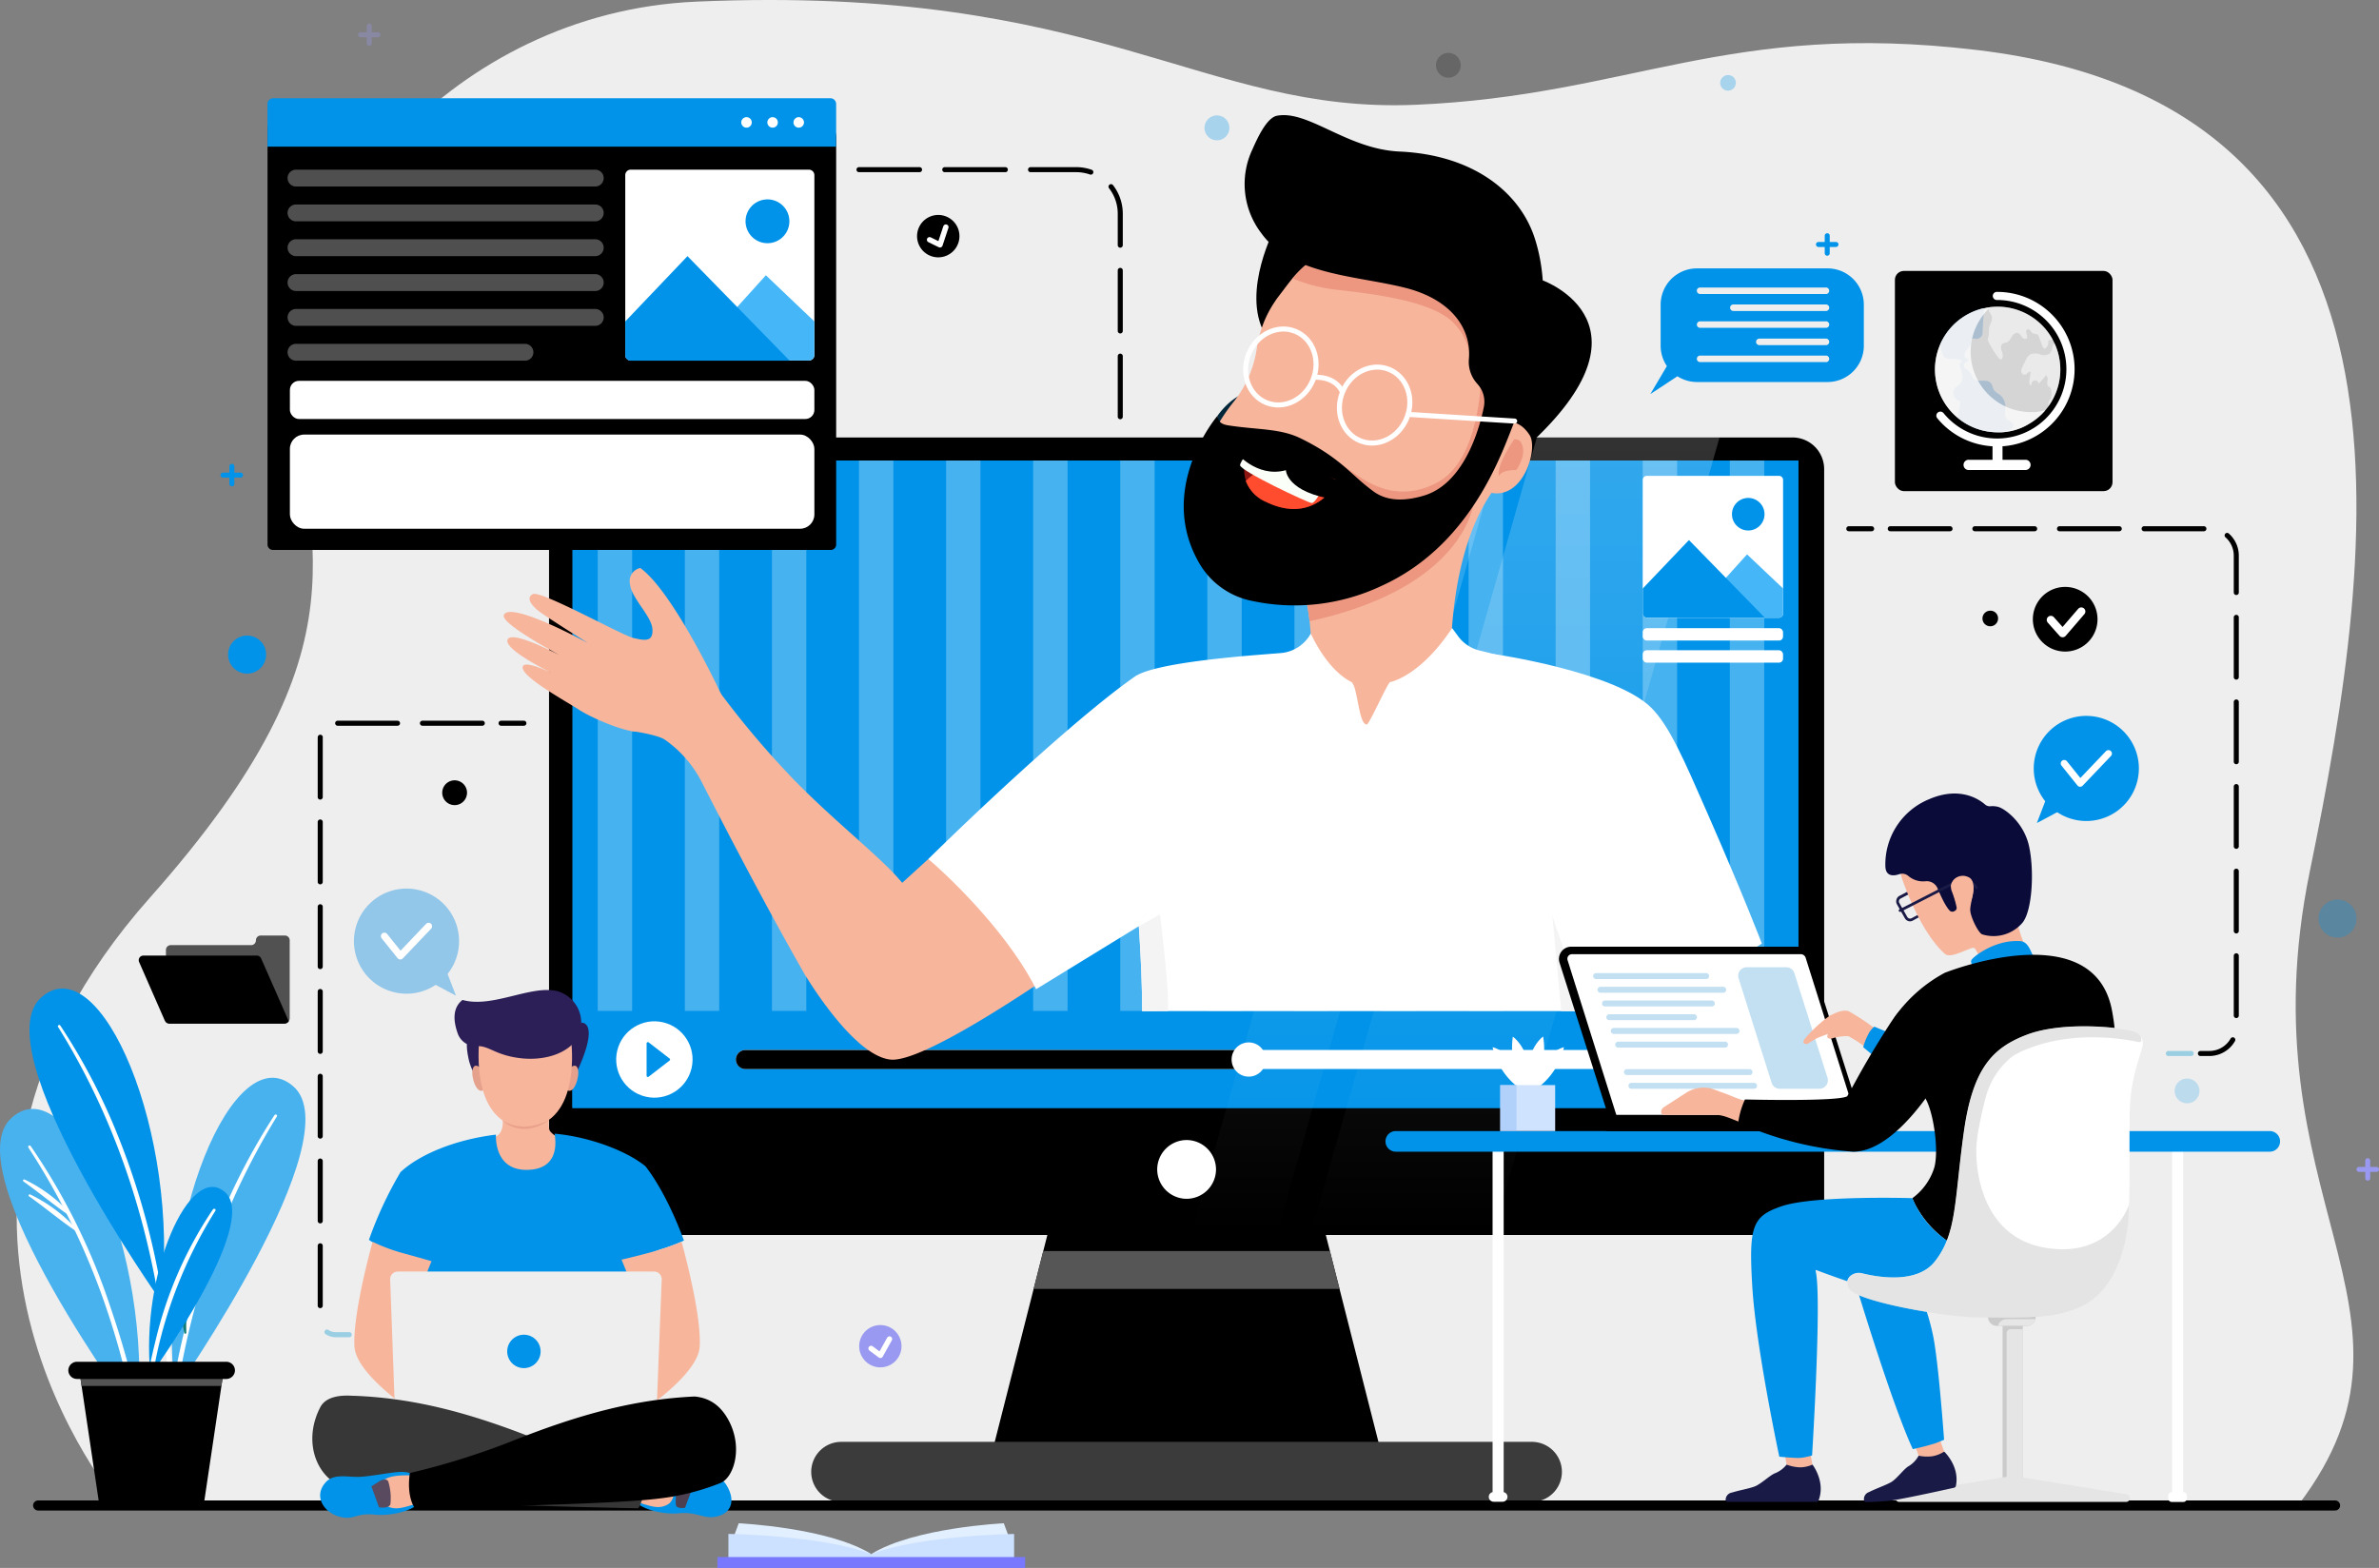 <svg xmlns="http://www.w3.org/2000/svg" xmlns:xlink="http://www.w3.org/1999/xlink" width="471.46" height="310.771" viewBox="0 0 471.46 310.771">
  <rect x="0" y="0" width="471.46" height="310.771" fill="#808080" stroke="none"/>
  <defs>
    <linearGradient id="linear-gradient" x1="0.5" y1="-0.011" x2="0.5" y2="0.996" gradientUnits="objectBoundingBox">
      <stop offset="0" stop-color="#fff"/>
      <stop offset="1" stop-color="#fff" stop-opacity="0"/>
    </linearGradient>
  </defs>
  <g id="become-coach-graphics" transform="translate(-0.025 -0.01)">
    <g id="OBJECTS" transform="translate(0.025 0.01)">
      <path id="Path_1073" data-name="Path 1073" d="M87.622,345.66s-49.366-57.529,6.249-120.139c44.82-50.5,30.513-69.989,28.44-104.023-1.749-28.8,30.905-71.4,79.8-73.524,80.128-3.482,100.05,22.267,142.594,20.443S406.489,51.683,455.9,57.562c91.7,10.892,79.306,97.8,65.971,162.75s26.79,87.138-2.1,125.392" transform="translate(-64.115 -47.65)" fill="#eee"/>
      <path id="Path_1074" data-name="Path 1074" d="M338.057,364.8H260.62l8.412-33.076,1.907-7.5,3.7-14.518h49.4l3.7,14.518,1.907,7.5Z" transform="translate(-64.187 -76.262)"/>
      <path id="Path_1075" data-name="Path 1075" d="M332.392,336.47H271.78l1.907-7.5h56.8Z" transform="translate(-66.935 -81.004)" fill="#565656"/>
      <path id="Path_1076" data-name="Path 1076" d="M419.13,438.675H282.257a5.947,5.947,0,0,1-5.947-5.947h0a5.947,5.947,0,0,1,5.947-5.947H419.13a5.947,5.947,0,0,1,5.947,5.947h0A5.947,5.947,0,0,1,419.13,438.675Z" transform="translate(-115.546 -140.997)" fill="#3b3b3b"/>
      <path id="Path_1077" data-name="Path 1077" d="M460.08,168.952V314.485a6.279,6.279,0,0,1-6.279,6.271H213.659a6.272,6.272,0,0,1-6.279-6.271V168.952a6.272,6.272,0,0,1,6.279-6.272H453.8A6.279,6.279,0,0,1,460.08,168.952Z" transform="translate(-98.575 -75.972)"/>
      <rect id="Rectangle_342" data-name="Rectangle 342" width="242.983" height="128.325" transform="translate(113.434 91.276)" fill="#0093e9"/>
      <g id="Group_152" data-name="Group 152" transform="translate(118.461 91.276)" opacity="0.3">
        <rect id="Rectangle_343" data-name="Rectangle 343" width="6.814" height="109.133" transform="translate(207.088)" fill="#eefaff"/>
        <rect id="Rectangle_344" data-name="Rectangle 344" width="6.814" height="109.133" transform="translate(224.35)" fill="#eefaff"/>
        <rect id="Rectangle_345" data-name="Rectangle 345" width="6.814" height="109.133" fill="#eefaff"/>
        <rect id="Rectangle_346" data-name="Rectangle 346" width="6.814" height="109.133" transform="translate(17.254)" fill="#eefaff"/>
        <rect id="Rectangle_347" data-name="Rectangle 347" width="6.814" height="109.133" transform="translate(34.516)" fill="#eefaff"/>
        <rect id="Rectangle_348" data-name="Rectangle 348" width="6.814" height="109.133" transform="translate(51.77)" fill="#eefaff"/>
        <rect id="Rectangle_349" data-name="Rectangle 349" width="6.814" height="109.133" transform="translate(69.032)" fill="#eefaff"/>
        <rect id="Rectangle_350" data-name="Rectangle 350" width="6.814" height="109.133" transform="translate(86.286)" fill="#eefaff"/>
        <rect id="Rectangle_351" data-name="Rectangle 351" width="6.814" height="109.133" transform="translate(103.548)" fill="#eefaff"/>
        <rect id="Rectangle_352" data-name="Rectangle 352" width="6.814" height="109.133" transform="translate(120.802)" fill="#eefaff"/>
        <rect id="Rectangle_353" data-name="Rectangle 353" width="6.814" height="109.133" transform="translate(138.064)" fill="#eefaff"/>
        <rect id="Rectangle_354" data-name="Rectangle 354" width="6.814" height="109.133" transform="translate(155.318)" fill="#eefaff"/>
        <rect id="Rectangle_355" data-name="Rectangle 355" width="6.814" height="109.133" transform="translate(172.58)" fill="#eefaff"/>
        <rect id="Rectangle_356" data-name="Rectangle 356" width="6.814" height="109.133" transform="translate(189.834)" fill="#eefaff"/>
      </g>
      <rect id="Rectangle_357" data-name="Rectangle 357" width="242.983" height="19.191" transform="translate(113.434 200.41)" fill="#0093e9"/>
      <path id="Path_1078" data-name="Path 1078" d="M373.1,359.066h0a5.842,5.842,0,0,1-5.827-5.827h0a5.842,5.842,0,0,1,5.827-5.819h0a5.842,5.842,0,0,1,5.827,5.819h0A5.842,5.842,0,0,1,373.1,359.066Z" transform="translate(-137.942 -121.457)" fill="#fff"/>
      <path id="Path_1079" data-name="Path 1079" d="M330.1,272.991H313.03l44.888-158h17.073Z" transform="translate(-77.091 -28.319)" opacity="0.2" fill="url(#linear-gradient)"/>
      <path id="Path_1080" data-name="Path 1080" d="M380.734,272.991h-36.2l44.888-158h36.2Z" transform="translate(-84.847 -28.319)" opacity="0.2" fill="url(#linear-gradient)"/>
      <path id="Path_1081" data-name="Path 1081" d="M457.761,327.509H258.384a1.884,1.884,0,1,1,0-3.769H457.761a1.884,1.884,0,1,1,0,3.769Z" transform="translate(-110.669 -115.627)" fill="#fff"/>
      <path id="Path_1082" data-name="Path 1082" d="M358.088,323.75v3.769h-99.7a1.884,1.884,0,1,1,0-3.769Z" transform="translate(-110.669 -115.629)"/>
      <circle id="Ellipse_96" data-name="Ellipse 96" cx="3.392" cy="3.392" r="3.392" transform="translate(244.072 206.613)" fill="#fff"/>
      <circle id="Ellipse_97" data-name="Ellipse 97" cx="7.568" cy="7.568" r="7.568" transform="translate(120.578 215.624) rotate(-76.72)" fill="#fff"/>
      <path id="Path_1083" data-name="Path 1083" d="M233.437,321.724l4.146,3.2a.249.249,0,0,1,0,.4l-4.146,3.2a.249.249,0,0,1-.407-.2v-6.4a.256.256,0,0,1,.407-.2Z" transform="translate(-104.89 -115.118)" fill="#0093e9"/>
      <path id="Path_1084" data-name="Path 1084" d="M90.273,400.868s-36.483-49.29-25-59.813S93.416,367.6,90.273,400.868Z" transform="translate(-63.035 -119.441)" fill="#48b2ef"/>
      <path id="Path_1085" data-name="Path 1085" d="M70.475,349.257a141.131,141.131,0,0,1,15.551,32.119q2.487,7.387,4.244,14.97c1.093,4.749,1.809,9.558,2.8,14.322a.226.226,0,0,0,.445-.06c-.754-10.033-3.543-20.254-6.784-29.752a126.283,126.283,0,0,0-15.792-31.893c-.2-.271-.648,0-.46.271Z" transform="translate(-64.856 -121.809)" fill="#fff"/>
      <path id="Path_1086" data-name="Path 1086" d="M69.2,358.2c3.083,2.186,6.03,4.681,9.128,6.784.2.128.377-.151.241-.309a29.542,29.542,0,0,0-9.143-6.867.226.226,0,0,0-.226.392Z" transform="translate(-64.526 -124.008)" fill="#fff"/>
      <path id="Path_1087" data-name="Path 1087" d="M70.693,362.122c3.083,2.186,6.03,4.673,9.128,6.784.2.136.377-.143.241-.309a29.609,29.609,0,0,0-9.174-6.867.226.226,0,0,0-.226.392Z" transform="translate(-64.885 -124.973)" fill="#fff"/>
      <path id="Path_1088" data-name="Path 1088" d="M108.841,393.2s35.172-50.225,23.45-60.446S104.823,360.038,108.841,393.2Z" transform="translate(-74.155 -117.424)" fill="#48b2ef"/>
      <path id="Path_1089" data-name="Path 1089" d="M128.242,340.8a128,128,0,0,0-15.694,34.674c-2.947,10.108-5.314,20.955-5.668,31.516,0,.249.407.317.445.06.754-5,1.281-10.018,2.186-14.993A162.691,162.691,0,0,1,113.28,376,141.54,141.54,0,0,1,128.7,341.093c.181-.294-.271-.55-.46-.264Z" transform="translate(-73.83 -119.804)" fill="#fff"/>
      <path id="Path_1090" data-name="Path 1090" d="M110.376,381.516a47.7,47.7,0,0,0,.822,12.513.2.2,0,0,0,.384-.053,56.444,56.444,0,0,0-.3-5.857c-.143-2.193-.219-4.41-.452-6.6a.226.226,0,0,0-.452,0Z" transform="translate(-74.665 -129.796)" fill="#0e7c74"/>
      <path id="Path_1091" data-name="Path 1091" d="M96.877,369.61s-35.428-50.059-23.722-60.3S100.744,336.436,96.877,369.61Z" transform="translate(-64.943 -111.649)" fill="#0093e9"/>
      <path id="Path_1092" data-name="Path 1092" d="M78.286,317.554C90.565,337.22,97.395,359.705,99.724,382.7c.467,4.613.671,9.234,1.018,13.862a.234.234,0,0,0,.46,0,138.959,138.959,0,0,0-2.427-26.677,148.353,148.353,0,0,0-9.611-33.167,122.24,122.24,0,0,0-10.425-19.433C78.558,317,78.105,317.282,78.286,317.554Z" transform="translate(-66.78 -114.008)" fill="#fff"/>
      <path id="Path_1093" data-name="Path 1093" d="M102.5,397.062s21.784-29.94,14.819-36.235S100.434,377,102.5,397.062Z" transform="translate(-72.683 -124.493)" fill="#0093e9"/>
      <path id="Path_1094" data-name="Path 1094" d="M114.405,365.563a79.148,79.148,0,0,0-11.42,26.134c-1.7,6.89-3.091,14.465-2.789,21.6a.234.234,0,0,0,.46,0c.874-7.2,1.387-14.322,3.143-21.37a88.947,88.947,0,0,1,11.066-26.051c.181-.294-.271-.55-.46-.271Z" transform="translate(-72.175 -125.904)" fill="#fff"/>
      <path id="Path_1095" data-name="Path 1095" d="M49.55,359.69l-.173,1.146-.362,2.435-3.475,23.352H24.78L21.3,363.27l-.354-2.435-.173-1.146Z" transform="translate(-5.133 -88.568)"/>
      <path id="Path_1096" data-name="Path 1096" d="M49.433,361.21l-.362,2.435H21.354L21,361.21Z" transform="translate(-5.189 -88.942)" fill="#535353"/>
      <path id="Path_1097" data-name="Path 1097" d="M112.275,409.127H82.688A1.711,1.711,0,0,1,81,407.439h0a1.719,1.719,0,0,1,1.719-1.719H112.3a1.719,1.719,0,0,1,1.719,1.719h0a1.711,1.711,0,0,1-1.749,1.688Z" transform="translate(-67.458 -135.811)"/>
      <path id="Path_1098" data-name="Path 1098" d="M131.188,294.575V310.02a1.1,1.1,0,0,1-.2.626,1.07,1.07,0,0,1-.889.46H107.414a1.086,1.086,0,0,1-.754-.294V296.489a.95.95,0,0,1,.95-.942h15.943a.95.95,0,0,0,.942-.957.95.95,0,0,1,.95-.95h4.787A.957.957,0,0,1,131.188,294.575Z" transform="translate(-73.776 -108.216)" fill="#515151"/>
      <path id="Path_1099" data-name="Path 1099" d="M129.232,311.945a1.07,1.07,0,0,1-.889.46H105.654a1.085,1.085,0,0,1-.754-.294.913.913,0,0,1-.226-.317.234.234,0,0,1-.038-.075l-5.05-11.525a.912.912,0,0,1,.837-1.274h22.493a.912.912,0,0,1,.837.535l4.771,10.832Z" transform="translate(-72.016 -109.516)"/>
      <line id="Line_7" data-name="Line 7" x2="455.197" transform="translate(7.557 298.394)" fill="none" stroke="#000" stroke-linecap="round" stroke-linejoin="round" stroke-width="2"/>
      <path id="Path_1100" data-name="Path 1100" d="M73.737,29.64h104.3a5.013,5.013,0,0,1,5.013,5.013v80.58a1.078,1.078,0,0,1-1.078,1.078H71.438a1.078,1.078,0,0,1-1.078-1.078V33.017A3.377,3.377,0,0,1,73.737,29.64Z" transform="translate(-17.342 -7.305)"/>
      <rect id="Rectangle_358" data-name="Rectangle 358" width="103.94" height="18.664" rx="2.83" transform="translate(57.45 86.135)" fill="#fff"/>
      <rect id="Rectangle_359" data-name="Rectangle 359" width="103.94" height="7.568" rx="1.8" transform="translate(57.45 75.484)" fill="#fff"/>
      <path id="Path_1101" data-name="Path 1101" d="M199.614,95.6h-59.3a1.666,1.666,0,0,1-1.673-1.673h0a1.666,1.666,0,0,1,1.673-1.666h59.3a1.666,1.666,0,0,1,1.673,1.666h0a1.666,1.666,0,0,1-1.673,1.673Z" transform="translate(-81.65 -58.633)" fill="#fff" opacity="0.31"/>
      <path id="Path_1102" data-name="Path 1102" d="M199.614,104.759h-59.3a1.666,1.666,0,0,1-1.673-1.673h0a1.666,1.666,0,0,1,1.673-1.666h59.3a1.666,1.666,0,0,1,1.673,1.666h0a1.666,1.666,0,0,1-1.673,1.673Z" transform="translate(-81.65 -60.889)" fill="#fff" opacity="0.31"/>
      <path id="Path_1103" data-name="Path 1103" d="M199.614,113.907h-59.3a1.673,1.673,0,0,1-1.673-1.673h0a1.673,1.673,0,0,1,1.673-1.673h59.3a1.673,1.673,0,0,1,1.673,1.673h0A1.673,1.673,0,0,1,199.614,113.907Z" transform="translate(-81.65 -63.139)" fill="#fff" opacity="0.31"/>
      <path id="Path_1104" data-name="Path 1104" d="M199.614,123.077h-59.3a1.673,1.673,0,0,1-1.673-1.673h0a1.673,1.673,0,0,1,1.673-1.673h59.3a1.673,1.673,0,0,1,1.673,1.673h0A1.673,1.673,0,0,1,199.614,123.077Z" transform="translate(-81.65 -65.397)" fill="#fff" opacity="0.31"/>
      <path id="Path_1105" data-name="Path 1105" d="M199.614,132.237h-59.3a1.673,1.673,0,0,1-1.673-1.673h0a1.673,1.673,0,0,1,1.673-1.673h59.3a1.673,1.673,0,0,1,1.673,1.673h0A1.673,1.673,0,0,1,199.614,132.237Z" transform="translate(-81.65 -67.652)" fill="#fff" opacity="0.31"/>
      <path id="Path_1106" data-name="Path 1106" d="M185.684,141.4h-45.37a1.666,1.666,0,0,1-1.673-1.673h0a1.666,1.666,0,0,1,1.673-1.666h45.37a1.673,1.673,0,0,1,1.673,1.666h0A1.673,1.673,0,0,1,185.684,141.4Z" transform="translate(-81.65 -69.91)" fill="#fff" opacity="0.31"/>
      <path id="Path_1107" data-name="Path 1107" d="M244.913,73.48H134.506a1.138,1.138,0,0,0-1.146,1.146v8.45H246.051v-8.45a1.131,1.131,0,0,0-1.138-1.146Z" transform="translate(-80.35 -54.009)" fill="#0093e9"/>
      <path id="Path_1108" data-name="Path 1108" d="M260,79.5a1.04,1.04,0,1,1-1.04-1.04A1.04,1.04,0,0,1,260,79.5Z" transform="translate(-111.018 -55.236)" fill="#fff"/>
      <path id="Path_1109" data-name="Path 1109" d="M266.86,79.5a1.04,1.04,0,1,1-1.04-1.04A1.04,1.04,0,0,1,266.86,79.5Z" transform="translate(-112.707 -55.236)" fill="#fff"/>
      <path id="Path_1110" data-name="Path 1110" d="M273.73,79.5a1.04,1.04,0,1,1-.313-.744,1.04,1.04,0,0,1,.313.744Z" transform="translate(-114.399 -55.236)" fill="#fff"/>
      <path id="Path_1111" data-name="Path 1111" d="M264.9,93.338V129a1.093,1.093,0,0,1-1.093,1.093h-35.3A1.093,1.093,0,0,1,227.42,129V93.338a1.085,1.085,0,0,1,1.085-1.078h35.3a1.093,1.093,0,0,1,1.093,1.078Z" transform="translate(-103.509 -58.633)" fill="#fff"/>
      <path id="Path_1112" data-name="Path 1112" d="M271.063,129.181v6.656a1.093,1.093,0,0,1-1.093,1.093H252.46l.754-7.779,8.239-9.121Z" transform="translate(-109.674 -65.471)" fill="#45b7f9"/>
      <path id="Path_1113" data-name="Path 1113" d="M260,135.722H228.505a1.093,1.093,0,0,1-1.085-1.093v-6.686L239.752,115Z" transform="translate(-103.509 -64.232)" fill="#0093e9"/>
      <path id="Path_1114" data-name="Path 1114" d="M267.729,104.429a4.342,4.342,0,1,1-1.272-3.078,4.349,4.349,0,0,1,1.272,3.078Z" transform="translate(-111.292 -60.559)" fill="#0093e9"/>
      <path id="Path_1115" data-name="Path 1115" d="M316.871,278.282l-11.782-20.217-18.732,1.508-5.111,4.658c-.656-.754-.513-.588-1.025-1.168-3.95-4.425-13.2-11.782-20.533-19.357a178.48,178.48,0,0,1-14.563-17.2l-1.508.754v-1.3l-6.6-8.812-7.99-.52-5.932,7.206.309,3.859s.1,5.947,4.741,6.543c1.395.181,4.915.852,6.03,1.613a23.013,23.013,0,0,1,7.447,8.631c5.239,10.259,12.867,24.875,20.036,37.448a15.23,15.23,0,0,0,.822,1.349c2.5,3.972,10.221,15.46,16.538,16C286.7,299.893,316.871,278.282,316.871,278.282Z" transform="translate(-102.445 -89.255)" fill="#f7b59c"/>
      <path id="Path_1116" data-name="Path 1116" d="M383.084,155.458s2.518-3.769,5.978-4.658-3.769,8.05-3.769,8.05a8.493,8.493,0,0,1-2.178.716C382.888,159.423,383.084,155.458,383.084,155.458Z" transform="translate(-141.816 -73.031)" fill="#01263a"/>
      <path id="Path_1117" data-name="Path 1117" d="M465.658,121.38s24.679,8.865-4.7,34.327l-4.425-1.349Z" transform="translate(-159.919 -65.803)"/>
      <path id="Path_1118" data-name="Path 1118" d="M385.84,207.2a48.047,48.047,0,0,0,27.513,16.644c27.34-.52,32-15.581,32-15.581l-15.272-3.369s-.46-19.938,8.013-32.232c6.339,1.221,9.317-8.789,7.538-11.473-1.892-2.917-4.018-2.533-4.018-2.533-1.8,1.952-3.437,6.55-4.244,8.819l-38.089,19.7a22.518,22.518,0,0,1,1.025,2.736,44.654,44.654,0,0,1,1.734,8.2,55.831,55.831,0,0,1,.332,7.485Zm48.853-35.428c.807-1.379,1.681-2.774,2.653-4.176a23.352,23.352,0,0,0-.754,2.563c-1.1.942-1.877,1.613-1.9,1.643Z" transform="translate(-142.514 -74.976)" fill="#f7b59c"/>
      <path id="Path_1119" data-name="Path 1119" d="M405.08,194.9a44.651,44.651,0,0,1,1.7,8.224C438.5,196.171,439.407,179,439.407,179l-16.3,6.626Z" transform="translate(-147.251 -79.99)" fill="#ed9780"/>
      <path id="Path_1120" data-name="Path 1120" d="M397.17,107.18s-6.912,12.814-2.156,21.3l11-14.247" transform="translate(-144.361 -62.307)"/>
      <path id="Path_1121" data-name="Path 1121" d="M381.216,173.009c7.3,11.54,34.094,11.307,46.659-5.277s14.623-35.511,8.337-47.172c-3.49-6.483-11.85-10.229-20.066-10.839a22.3,22.3,0,0,0-6.535.49,23.812,23.812,0,0,0-12.95,7.877c-.309.369-.6.754-.882,1.108l-1.93,2.54c-.256.332-.49.663-.716,1.018a21.858,21.858,0,0,0-2.789,5.857,20.8,20.8,0,0,0-.754,3.317,22.063,22.063,0,0,1-4.523,10.553C379.55,149.28,373.919,161.476,381.216,173.009Z" transform="translate(-140.521 -62.918)" fill="#f7b59c"/>
      <path id="Path_1122" data-name="Path 1122" d="M402.83,118.285a32.24,32.24,0,0,0,8.518,2.216c6.392.754,19.274,2.05,23.594,6.784a11.971,11.971,0,0,1,2.887,5.329c1.063,3.694-2.4-12.551-2.4-12.551L415.773,110.4a23.88,23.88,0,0,0-12.943,7.885Z" transform="translate(-146.697 -63.1)" fill="#ed9780"/>
      <path id="Path_1123" data-name="Path 1123" d="M442.288,146.64s-.06,16.727-8.91,21.151-14.9-1.033-18.943-3.92c-2.322-1.658-3.136,2.593-3.136,2.593s4.613,7.666,6.92,7.666,11.6-.121,12.309-.573,6.03-3.015,6.03-3.015,3.656-6.241,3.912-6.9,4.417-7.772,4.229-8.669-.128-6.784-.128-6.784Z" transform="translate(-148.782 -72.022)" fill="#ed9780"/>
      <path id="Path_1124" data-name="Path 1124" d="M392.71,78.049c-2.08.407-3.972,4.689-4.824,6.611a16.018,16.018,0,0,0,1.756,16.689c6.03,8.352,19.041,8.367,28.749,10.862,8.631,2.261,12.935,7.787,12.362,14.126a6.437,6.437,0,0,0,1.606,4.764l.188.219a5.2,5.2,0,0,1,1.176,4.455c-1.018,5.02-4.184,15.324-11.97,17.586-6.724,1.99-9.49-.535-10.6-1.387-3.912-2.977-6.128-6.279-13.772-10-3.972-1.937-8.246-1.673-13.824-2.487-1.033-.151-2.472-.286-2.631-1.96,0,0-12.166,14.269-3.656,29.111a15.588,15.588,0,0,0,9.852,7.425,40.332,40.332,0,0,0,26.269-2.812c18.091-8.171,24.031-26.827,26.435-32.692s8.653-21.664,4-36.182c-2.879-8.978-11.985-16.583-26.872-17.239C406.58,84.645,398.891,76.851,392.71,78.049Z" transform="translate(-139.66 -55.104)"/>
      <path id="Path_1125" data-name="Path 1125" d="M408.435,172.422a9.348,9.348,0,0,1-.754,1.153c-1.636,2.126-5.917,6.151-13.221,2.6a7.327,7.327,0,0,1-4-4.138,9.035,9.035,0,0,1,.55-6.407,58.042,58.042,0,0,0,6.392,3.505,32.51,32.51,0,0,0,10.628,3.256Z" transform="translate(-143.558 -76.698)" fill="#8d1612"/>
      <path id="Path_1126" data-name="Path 1126" d="M408.329,172.888l-.188.648-.354,1.183c-1.636,2.126-5.917,6.151-13.221,2.6a7.327,7.327,0,0,1-4-4.138,9.564,9.564,0,0,1,6.03-2.9h4.907Z" transform="translate(-143.678 -77.843)" fill="#ff4c2f"/>
      <path id="Path_1127" data-name="Path 1127" d="M391.11,165.63s-2.043,2.54-2.05,3.271c0,1.131,13.463,7.455,14.186,7.5s1.967-2.548,1.967-2.548l-5.45-3.249" transform="translate(-143.307 -76.698)" fill="#fafff7"/>
      <path id="Path_1130" data-name="Path 1130" d="M387.66,165.6s4.244,5.4,10.138,3.769c0,0,.053,4.417,9.957,5.864l.859-3.46s-6.37-3.392-6.784-3.136-6.475-1.621-7.628-1.839-5.1-3.294-5.1-3.294Z" transform="translate(-142.962 -76.174)"/>
      <path id="Path_1131" data-name="Path 1131" d="M460.114,163.183s-3.6,5.118-3.015,7.349c0,0,.136-1.3,3.445-1.274,0,0,2.133-2.977,1.063-5.2a1.334,1.334,0,0,0-1.492-.874Z" transform="translate(-160.043 -76.091)" fill="#ed9780"/>
      <path id="Path_1136" data-name="Path 1136" d="M238.577,222.056s-9.452-20.3-16.048-25.056a2.653,2.653,0,0,0-2.043,3.181c.271,2.819,4.266,6.287,4.447,8.925s-1.59,2.261-3.769,1.771-18.332-9.49-19.923-8.7.045,2.48,1.183,3.385,9.754,6.332,9.754,6.332-15.528-8.518-16.689-5.555c-.754,1.915,13.681,9.332,13.681,9.332s-12.4-6.95-12.965-4.372c-.49,2.2,10.025,7.131,10.025,7.131s-6.5-3.4-6.988-1.907c-.618,1.892,8.4,6.784,11.02,8.5s8.97,4.395,11.5,4.395,4.395-.317,5.782,1.093" transform="translate(-95.64 -84.422)" fill="#f7b59c"/>
      <path id="Path_1137" data-name="Path 1137" d="M438.988,269.417l5.216,19.3H349.461c0-4.99-.264-10.945-.656-16.825L328.452,284.38c-6.663-13.206-21.189-25.772-21.392-25.78,14.149-13.885,31.5-29.609,40.953-36.182,4.523-3.143,26.247-4.4,29.066-4.681a7.478,7.478,0,0,0,5.812-3.867s3.015,7.025,7.952,9.566c1.342.55,1.462,8.518,3.136,8.473.5,0,4.161-8.337,4.636-8.412,0,0,5.834-.987,12.279-10.7l1.153,1.575a7.432,7.432,0,0,0,4.266,2.872,107.929,107.929,0,0,1,14.955,4.673c8.126,3.279,17.073,18.845,17.073,18.845l2.013,28.644-11.94-.543Z" transform="translate(-123.117 -88.312)" fill="#fff"/>
      <path id="Path_1138" data-name="Path 1138" d="M407.5,233.76l2.254,24.212h11.684l-2.073-15.777Z" transform="translate(-100.351 -57.562)" fill="#f4f4f4"/>
      <path id="Path_1139" data-name="Path 1139" d="M445.2,228.7l10.553,28.026H424.286l-5.216-11.382" transform="translate(-103.199 -56.316)" fill="#f7b59c"/>
      <path id="Path_1140" data-name="Path 1140" d="M455.61,219.6s24.121,3.49,31.327,10.666c3.6,3.58,6.543,10.44,11.051,20.729C505.375,267.835,508.85,277,508.85,277s-18.272,12.694-36.551,8.925l-8.963-25.817Z" transform="translate(-159.692 -89.986)" fill="#fff"/>
      <ellipse id="Ellipse_98" data-name="Ellipse 98" cx="7.628" cy="6.867" rx="7.628" ry="6.867" transform="matrix(0.375, -0.927, 0.927, 0.375, 244.605, 77.235)" fill="none" stroke="#fff" stroke-miterlimit="10" stroke-width="1"/>
      <ellipse id="Ellipse_99" data-name="Ellipse 99" cx="7.628" cy="6.867" rx="7.628" ry="6.867" transform="matrix(0.375, -0.927, 0.927, 0.375, 263.193, 84.785)" fill="none" stroke="#fff" stroke-miterlimit="10" stroke-width="1"/>
      <path id="Path_1141" data-name="Path 1141" d="M408.47,146.864s4.116-.437,5.676,2.925" transform="translate(-148.086 -72.073)" fill="none" stroke="#fff" stroke-miterlimit="10" stroke-width="1"/>
      <line id="Line_8" data-name="Line 8" x2="21.121" y2="1.327" transform="translate(279.048 82.133)" fill="none" stroke="#fff" stroke-linecap="round" stroke-miterlimit="10" stroke-width="1"/>
      <path id="Path_1142" data-name="Path 1142" d="M368.267,307.259H363.1c0-4.99-.264-10.945-.656-16.825l4.191-2.344S368.387,301.937,368.267,307.259Z" transform="translate(-136.752 -106.849)" fill="#f4f4f4"/>
      <path id="Path_1144" data-name="Path 1144" d="M205.868,344.951s2.261,7.877-6.211,7.87a6.881,6.881,0,0,1-3.075-.754c-3.128-1.508-3.852-6.784-3.852-6.784,2.646-.678,1.719-4.523,1.719-4.523l9.407.219s-.467,2.457.219,3.158C205.273,345.464,205.868,344.951,205.868,344.951Z" transform="translate(-94.968 -119.817)" fill="#f7b59c"/>
      <path id="Path_1145" data-name="Path 1145" d="M185.206,345.936s-.535,6.98,6.03,6.98c5.955,0,6.03-4.628,5.586-7.176,6.784.611,14.216,3.354,18.015,6.467,4.523,5.819,7.621,14.721,7.621,14.721a35.861,35.861,0,0,1-4.221,1.621,17.456,17.456,0,0,0-3.852,1.681l-2.653,36.008h-41.6l-.709-35.971s-2.736-.656-4.945-1.379a14.322,14.322,0,0,1-4.447-2.1,75.5,75.5,0,0,1,6.264-13.433C170.116,349.8,177.269,346.886,185.206,345.936Z" transform="translate(-86.916 -121.043)" fill="#0093e9"/>
      <path id="Path_1146" data-name="Path 1146" d="M159.815,374.18s-3.965,14.028-3.6,20.729,16.221,16.071,16.221,16.071l2.073-7.071s-6.588-2.8-7.538-7.922,4.523-17.963,4.523-17.963-2.442-.716-5.782-1.628a35.013,35.013,0,0,1-5.895-2.216Z" transform="translate(-85.971 -128.046)" fill="#f7b59c"/>
      <path id="Path_1147" data-name="Path 1147" d="M237.424,374.18s3.965,14.028,3.6,20.729-16.214,16.071-16.214,16.071l-2.073-7.071s6.581-2.8,7.538-7.922-4.749-18.272-4.749-18.272,2.638-.588,5.978-1.508A48.452,48.452,0,0,0,237.424,374.18Z" transform="translate(-102.357 -128.046)" fill="#f7b59c"/>
      <path id="Path_1148" data-name="Path 1148" d="M218.179,415.717h-51.4l-1.168-32.209A1.508,1.508,0,0,1,167.118,382h50.8a1.508,1.508,0,0,1,1.508,1.508Z" transform="translate(-88.29 -129.971)" fill="#eee"/>
      <path id="Path_1149" data-name="Path 1149" d="M229.755,436.063A5.028,5.028,0,0,1,233.4,434.7c1.651-.045,6.324,1.018,8.555.98s4.523-.528,5.827,1.372c2.171,3.234,1.229,6.143-2.427,6.581-1.982.241-3.626-1.07-6.784-.754s-7.839-.754-9.226-2.9" transform="translate(-103.982 -142.945)" fill="#0093e9"/>
      <path id="Path_1150" data-name="Path 1150" d="M223.2,434.51a23.816,23.816,0,0,0,4.1.8c1.636.083,5.276-.324,6.965.754,1.794,1.123,1.131,4.183,0,4.907-1.839,1.168-3.324.565-6.686-.5a21.1,21.1,0,0,0-7.3-.656" transform="translate(-101.751 -142.9)" fill="#f7b59c"/>
      <path id="Path_1151" data-name="Path 1151" d="M209.719,436.954s-38.119-.686-48.242-2.02a48.077,48.077,0,0,1-11.623-2.849c-4.523-2.721-6.234-9.2-3.128-15.166,1.447-2.789,5.917-2.261,6.535-2.261h.241c12.362.482,23.616,3.641,36.348,8.721a146.754,146.754,0,0,0,20.895,6.694C211.37,434.919,209.719,436.954,209.719,436.954Z" transform="translate(-83.252 -138.002)" fill="#373737"/>
      <path id="Path_1152" data-name="Path 1152" d="M242.429,438.632s-1.01-.565-1.349.045a8.835,8.835,0,0,0-.347,3.573c.317.716,1.8.46,1.8.46l1.206-3.264Z" transform="translate(-106.774 -143.856)" fill="#4c4051"/>
      <path id="Path_1153" data-name="Path 1153" d="M167.1,436.114a5.276,5.276,0,0,0-3.769-1.425c-1.719-.053-6.573,1.025-8.887.98s-4.591-.55-6.068,1c-2.781,2.932-.2,6.611,3.6,7.078,2.058.256,2.668-.935,5.947-.6s8.141-.716,9.6-3.015" transform="translate(-83.76 -142.943)" fill="#0093e9"/>
      <path id="Path_1154" data-name="Path 1154" d="M175.416,434.53a24.542,24.542,0,0,1-4.259.807c-1.7.083-5.51-.347-7.236.754-1.869,1.168-1.191,4.349,0,5.1,1.9,1.221,3.445.6,6.942-.49a21.808,21.808,0,0,1,7.591-.648" transform="translate(-87.588 -142.905)" fill="#f7b59c"/>
      <path id="Path_1155" data-name="Path 1155" d="M232.265,432.006h0a47.035,47.035,0,0,1-12.287,3.083c-10.161,1.3-48.28,1.847-48.28,1.847s-1.658-2.058-.972-6.912a146.4,146.4,0,0,0,20.925-6.6c12.46-4.915,23.511-8.02,35.534-8.571,2.352.234,5.073,1.274,7,5.277C236.735,425.516,234.752,431.071,232.265,432.006Z" transform="translate(-89.509 -138.059)"/>
      <path id="Path_1156" data-name="Path 1156" d="M162.306,437s1.289-.754,1.711.06a11.231,11.231,0,0,1,.422,4.56c-.4.9-2.261.573-2.261.573l-1.508-4.161Z" transform="translate(-87.074 -143.434)" fill="#594a5f"/>
      <path id="Path_1157" data-name="Path 1157" d="M214.637,316.569s3.528-.354-.475,8.789c-1.508,3.445-2.043,3.219-2.073,3.384a3.316,3.316,0,0,1-1.349-1.726c0-.58.053-5.1.113-5.337S214.637,316.569,214.637,316.569Z" transform="translate(-99.402 -113.861)" fill="#2c1e56"/>
      <path id="Path_1158" data-name="Path 1158" d="M187.672,319.338s-2.736-.754-1.628,4.689a10.621,10.621,0,0,0,2.714,5.39,3.317,3.317,0,0,0,1.349-1.726c0-.58-.06-5.1-.113-5.337S187.672,319.338,187.672,319.338Z" transform="translate(-93.256 -114.534)" fill="#2c1e56"/>
      <path id="Path_1159" data-name="Path 1159" d="M188.768,328.268s-1.161-1.123-1.508.377.889,5.367,2.427,3.874" transform="translate(-93.607 -116.642)" fill="#e5a18c"/>
      <path id="Path_1160" data-name="Path 1160" d="M212.7,328.268s1.161-1.123,1.508.377-.882,5.367-2.427,3.874" transform="translate(-99.658 -116.642)" fill="#e5a18c"/>
      <path id="Path_1161" data-name="Path 1161" d="M198.484,338.539h-.09c-1.07.068-10.643.158-9.437-17.239H207.2S209.406,337.5,198.484,338.539Z" transform="translate(-94.013 -115.026)" fill="#f7b59c"/>
      <path id="Path_1162" data-name="Path 1162" d="M203.154,308.263a6.535,6.535,0,0,1,3.957,8.8c-1.7,3.437-7.161,5.435-13.267,4.131-3.588-.754-4.749-2.209-6.9-2.1a3.769,3.769,0,0,1-3.769-2.487c-.754-2.111-1.251-4.967.942-6.671C190.1,311.655,198,306.74,203.154,308.263Z" transform="translate(-92.456 -111.743)" fill="#2c1e56"/>
      <path id="Path_1163" data-name="Path 1163" d="M203,401.919a3.309,3.309,0,1,1-3.309-3.309A3.309,3.309,0,0,1,203,401.919Z" transform="translate(-95.866 -134.061)" fill="#0093e9"/>
      <path id="Path_1164" data-name="Path 1164" d="M195.2,342.238a7.6,7.6,0,0,0,1.364.671,8.006,8.006,0,0,0,3.2.528,9.153,9.153,0,0,0,1.734-.249,11.055,11.055,0,0,0,1.47-.445,10.542,10.542,0,0,0,1.387-.633,6.287,6.287,0,0,1-1.274.867,8.562,8.562,0,0,1-1.508.611,7.9,7.9,0,0,1-1.809.309,6.716,6.716,0,0,1-1.847-.181,6.919,6.919,0,0,1-1.508-.573,5.073,5.073,0,0,1-1.214-.9Z" transform="translate(-95.576 -120.15)" fill="#eaa18b"/>
      <path id="Path_1173" data-name="Path 1173" d="M457.4,417.75V349.909a.287.287,0,0,0-.279-.279h-1.643a.286.286,0,0,0-.279.279V417.75a.957.957,0,0,0-.754.927.98.98,0,0,0,.972.98h1.764a.98.98,0,0,0,.972-.98.957.957,0,0,0-.754-.927Z" transform="translate(-159.407 -122.001)" fill="#fff"/>
      <path id="Path_1174" data-name="Path 1174" d="M636.108,417.737h-.075V349.58h-2.193v68.157h-.068a.7.7,0,0,0-.7.7v.55a.7.7,0,0,0,.7.7h2.307a.7.7,0,0,0,.693-.7v-.55A.7.7,0,0,0,636.108,417.737Z" transform="translate(-203.385 -121.989)" fill="#fff"/>
      <path id="Path_1175" data-name="Path 1175" d="M602.53,349.146h-173.2a2.043,2.043,0,0,1-2.043-2.043h0a2.043,2.043,0,0,1,2.043-2.043h173.2a2.043,2.043,0,0,1,2.043,2.043h0A2.043,2.043,0,0,1,602.53,349.146Z" transform="translate(-152.719 -120.876)" fill="#0093e9"/>
      <path id="Path_1176" data-name="Path 1176" d="M532.9,330.855H482.91l-9.9-31.109a2.427,2.427,0,0,1,2.314-3.166h44.9a2.427,2.427,0,0,1,2.314,1.688Z" transform="translate(-163.948 -108.94)"/>
      <path id="Path_1177" data-name="Path 1177" d="M532.441,331.34H485.1l-9.95-31.6a.912.912,0,0,1,.859-1.191H521.36a1.025,1.025,0,0,1,.98.754Z" transform="translate(-164.491 -109.425)" fill="#fff"/>
      <path id="Path_1178" data-name="Path 1178" d="M504.275,304.7H482.468a.588.588,0,0,1-.588-.588h0a.588.588,0,0,1,.588-.588h21.807a.588.588,0,0,1,.588.588h0A.588.588,0,0,1,504.275,304.7Z" transform="translate(-166.16 -110.648)" fill="#c2e0f2"/>
      <path id="Path_1179" data-name="Path 1179" d="M507.935,308.3H483.618a.58.58,0,0,1-.588-.588h0a.588.588,0,0,1,.588-.588h24.317a.588.588,0,0,1,.588.588h0a.58.58,0,0,1-.588.588Z" transform="translate(-166.443 -111.535)" fill="#c2e0f2"/>
      <path id="Path_1180" data-name="Path 1180" d="M505.974,311.906H484.808a.58.58,0,0,1-.588-.588h0a.581.581,0,0,1,.588-.588h21.174a.588.588,0,0,1,.588.588h0a.588.588,0,0,1-.6.588Z" transform="translate(-166.736 -112.423)" fill="#c2e0f2"/>
      <path id="Path_1181" data-name="Path 1181" d="M502.725,315.516H485.938a.588.588,0,0,1-.588-.588h0a.588.588,0,0,1,.588-.588h16.787a.588.588,0,0,1,.588.588h0A.588.588,0,0,1,502.725,315.516Z" transform="translate(-167.015 -113.312)" fill="#c2e0f2"/>
      <path id="Path_1182" data-name="Path 1182" d="M511.435,319.126H487.118a.588.588,0,0,1-.588-.588h0a.588.588,0,0,1,.588-.588h24.317a.588.588,0,0,1,.588.588h0A.588.588,0,0,1,511.435,319.126Z" transform="translate(-167.305 -114.201)" fill="#c2e0f2"/>
      <path id="Path_1183" data-name="Path 1183" d="M509.449,322.733H488.268a.588.588,0,0,1-.588-.6h0a.588.588,0,0,1,.588-.588h21.181a.588.588,0,0,1,.588.588h0a.588.588,0,0,1-.588.6Z" transform="translate(-167.588 -115.088)" fill="#c2e0f2"/>
      <path id="Path_1184" data-name="Path 1184" d="M514.872,329.946H490.578a.588.588,0,0,1-.588-.588h0a.588.588,0,0,1,.588-.588h24.295a.588.588,0,0,1,.588.588h0A.588.588,0,0,1,514.872,329.946Z" transform="translate(-168.157 -116.865)" fill="#c2e0f2"/>
      <path id="Path_1185" data-name="Path 1185" d="M516.065,333.556H491.748a.588.588,0,0,1-.588-.588h0a.588.588,0,0,1,.588-.588h24.317a.588.588,0,0,1,.588.588h0A.588.588,0,0,1,516.065,333.556Z" transform="translate(-168.445 -117.754)" fill="#c2e0f2"/>
      <path id="Path_1186" data-name="Path 1186" d="M536.1,326.073h-7.854a1.673,1.673,0,0,1-1.6-1.176l-6.55-20.721a1.681,1.681,0,0,1,1.605-2.186h7.854a1.674,1.674,0,0,1,1.6,1.176l6.55,20.691a1.681,1.681,0,0,1-1.606,2.216Z" transform="translate(-175.55 -110.272)" fill="#c2e0f2"/>
      <path id="Path_1187" data-name="Path 1187" d="M539.779,344.009H485.416a1.606,1.606,0,0,1-1.606-1.606h0a1.605,1.605,0,0,1,1.606-1.613h54.363a1.606,1.606,0,0,1,1.606,1.613h0A1.605,1.605,0,0,1,539.779,344.009Z" transform="translate(-166.635 -119.825)"/>
      <path id="Path_1188" data-name="Path 1188" d="M564.318,287.472a1.206,1.206,0,0,1-1.033-.6L561.71,284.1a1.183,1.183,0,0,1-.106-.92,1.168,1.168,0,0,1,.581-.754l4.387-2.314a1.191,1.191,0,0,1,1.6.482l1.508,2.744a1.154,1.154,0,0,1,.1.9,1.191,1.191,0,0,1-.573.709l-4.3,2.337a1.169,1.169,0,0,1-.58.181Zm2.8-6.912a.611.611,0,0,0-.294.075l-4.387,2.314a.633.633,0,0,0-.256.882h0l1.575,2.774a.641.641,0,0,0,.859.241l4.312-2.337a.656.656,0,0,0,.309-.384.671.671,0,0,0-.053-.482l-1.508-2.751A.641.641,0,0,0,567.122,280.56Z" transform="translate(-185.777 -104.852)" fill="#1a1a47"/>
      <path id="Path_1189" data-name="Path 1189" d="M550.059,319.883c-.354.445-.633.754-.633.754a21.828,21.828,0,0,0-3.377-2.186,9.958,9.958,0,0,0-3.181.445c-1.44.294-.844-.874-.844-.874s-.965.339-1.809.678c-.965.392-1.975,1.2-2.261,1.274-.558.128-1.093-.143-.58-.92a27.069,27.069,0,0,1,5.043-4.681c1.1-.52,2.593-1.281,3.769-.837a44.072,44.072,0,0,1,5.1,3.369A4.72,4.72,0,0,1,550.059,319.883Z" transform="translate(-179.772 -113.081)" fill="#f7b59c"/>
      <path id="Path_1190" data-name="Path 1190" d="M552.89,318.6s12.935,11.307,22.614,12.46,25.991-17.209,25.991-17.209-1.025-9.8-7.055-8.623-14.133,15.634-17.631,16.342-21.724-7.04-21.724-7.04a4.676,4.676,0,0,0-1.131,1.387A12.341,12.341,0,0,0,552.89,318.6Z" transform="translate(-183.644 -111.045)" fill="#0093e9"/>
      <path id="Path_1191" data-name="Path 1191" d="M583.959,263.17c-3.083-3.528-7.643-3.912-11.164-3.52a11.654,11.654,0,0,0-9.943,8.081,10.335,10.335,0,0,0,.211,6.648c2.872,7.93,5.917,12.3,8.292,14.45,1.033.942,3.211-.339,5.4-1.108a.6.6,0,0,1,.754.286l1.244,2.3,9.045-1.839a31.332,31.332,0,0,1-1.9-5.224C587.012,281.743,589.628,269.63,583.959,263.17Z" transform="translate(-185.986 -99.817)" fill="#f7b59c"/>
      <path id="Path_1192" data-name="Path 1192" d="M566.683,273.691a2.322,2.322,0,0,1,2.359,1.379c.663,1.59,1.7,3.814,2.5,4.523a.806.806,0,0,0,.889,0,.679.679,0,0,0,.407-.686,18.591,18.591,0,0,0-.935-3.166,2.126,2.126,0,0,1,1.6-2.947,3.656,3.656,0,0,1,1.319.083c2.4.754.754,4.523.7,6.452,0,1.387,1.621,4.6,2.359,4.885a7.544,7.544,0,0,0,8-2.3c1.967-2.389,2.359-10.395,1.3-15.181s-4.885-7.485-6.151-7.794a4.478,4.478,0,0,0-1.508-.113,1.4,1.4,0,0,1-1.055-.347c-1.274-1.108-5.088-3.641-11.111-1.04a13.953,13.953,0,0,0-8.646,13.327c.083,2.05,1.688,1.9,2.8,1.508a1.862,1.862,0,0,1,1.764.384A4.523,4.523,0,0,0,566.683,273.691Z" transform="translate(-185.075 -99.023)" fill="#0b0b3a"/>
      <path id="Path_1193" data-name="Path 1193" d="M581.815,300.3s-.8-.889-.5-1.44c.377-.678,4.462-3.9,9.234-3.769.754,0,1.643,0,2.533,1.96a14.091,14.091,0,0,1,1.093,3.249Z" transform="translate(-190.626 -108.571)" fill="#0093e9"/>
      <path id="Path_1194" data-name="Path 1194" d="M597.872,358.863c-.294.075-.6.143-.935.2a80.653,80.653,0,0,1-10.628.844c-12.973-.234-18.739-7.229-20.842-10.839a13.067,13.067,0,0,1-1.04-2.118,11.9,11.9,0,0,0,4.312-5.962c.98-3.219-.045-10.892-1.726-13.817-.92-1.606-3.648-4.862-5.367-8.292-1.4-2.827-2.133-5.766-.6-8.013a28.894,28.894,0,0,1,9.8-8.586s11.043-4.425,20.45-3.422c5.97.626,11.307,3.437,12.7,10.953C607.694,329.156,597.872,358.863,597.872,358.863Z" transform="translate(-185.441 -109.465)"/>
      <path id="Path_1195" data-name="Path 1195" d="M572.257,428.572a4.281,4.281,0,0,1-2.329,1.319,4.146,4.146,0,0,1-2.714-.505l-.754-2.08,4.982-1.085Z" transform="translate(-186.985 -140.859)" fill="#f7b59c"/>
      <path id="Path_1196" data-name="Path 1196" d="M537.738,432.053a4.259,4.259,0,0,1-2.51.935,4.138,4.138,0,0,1-2.6-.935l-.377-2.163h5.088Z" transform="translate(-178.562 -141.762)" fill="#f7b59c"/>
      <path id="Path_1197" data-name="Path 1197" d="M568.383,414.253c-.324.151-1.319.558-1.681.686a46.117,46.117,0,0,1-4.523,1.176c-4.281-9.256-11.262-32.541-11.262-32.541-.972-4.116,1.952-5.782,4.523-5.94a5.375,5.375,0,0,1,2.367.347c2.465,1.04,6.075,8,6.075,8a43.439,43.439,0,0,1,2.261,7.38C567.245,398.318,568.383,414.253,568.383,414.253Z" transform="translate(-183.111 -128.892)" fill="#0093e9"/>
      <path id="Path_1198" data-name="Path 1198" d="M571.345,375c0,2.337-.648,6.076-4.153,7.131-5.276,1.568-9.106.671-15.174-.377-5.081-.867-13.108-3.844-15.566-4.779-.324-.121-.264.038-.2.377,1.161,5.668-.754,36.325-.754,36.325a14.252,14.252,0,0,1-1.726.4,6.689,6.689,0,0,1-1,.09c-1.319,0-3.769-.249-3.769-.249s-4.621-21.619-5.352-33.679,0-13.945,5.729-15.935c6.377-2.224,25.991-1.628,25.991-1.628h0a18.641,18.641,0,0,0,5.525,7.4A23.367,23.367,0,0,0,571.345,375Z" transform="translate(-176.387 -125.196)" fill="#0093e9"/>
      <path id="Path_1199" data-name="Path 1199" d="M593.54,395.34v31.018a2.005,2.005,0,0,1-2.005,2.005,1.96,1.96,0,0,1-1.183-.392,1.99,1.99,0,0,1-.822-1.613V395.34Z" transform="translate(-192.665 -133.256)" fill="#cbcbcb"/>
      <path id="Path_1200" data-name="Path 1200" d="M593.8,397.13v29.586a2.141,2.141,0,0,1-1.726,2.065,1.982,1.982,0,0,1-1.281-.249c-.06-.121-.136-.256-.2-.377v-30.2a.822.822,0,0,1,.822-.822Z" transform="translate(-192.926 -133.696)" fill="#e5e5e5"/>
      <path id="Path_1201" data-name="Path 1201" d="M595.132,393.436a1.506,1.506,0,0,1-.06.422,1.682,1.682,0,0,1-.445.792,1.711,1.711,0,0,1-1.221.513h-5.97a1.726,1.726,0,0,1,0-3.452H593.4a1.718,1.718,0,0,1,1.734,1.726Z" transform="translate(-191.724 -132.362)" fill="#cbcbcb"/>
      <path id="Path_1202" data-name="Path 1202" d="M595.722,394.52a1.681,1.681,0,0,1-.445.791,1.711,1.711,0,0,1-1.221.513H588.35a1.711,1.711,0,0,1,.445-.8,1.749,1.749,0,0,1,1.229-.505Z" transform="translate(-192.374 -133.054)" fill="#e6e6e6"/>
      <path id="Path_1203" data-name="Path 1203" d="M607.256,321.013v.045a3.209,3.209,0,0,1-.106.6c-.49,2.02-2.2,5.985-2.442,11.925-.166,3.648,0,13.334-.181,19.191h0c0,.874-.06,1.658-.1,2.329-.317,5.186-2.081,12.867-7.493,16.749-5.5,4.131-16.583,3.415-23.254,3.264s-23.367-3.189-24.671-5.653a2.186,2.186,0,0,1-.317-1.432h0a1.726,1.726,0,0,1,.513-.95,2.585,2.585,0,0,1,2.45-.611c2.714.678,10.772,2.261,14.4-2.367,4.387-5.57,3.837-12.008,5.721-25.568,1.779-12.814,5.782-16.772,12.407-19.327,7.078-2.729,18.453-1.56,21.3-.7A2.427,2.427,0,0,1,607.256,321.013Z" transform="translate(-182.607 -114.091)" fill="#fff"/>
      <path id="Path_1204" data-name="Path 1204" d="M607.823,440.127a.754.754,0,0,1-.754.754H562.114a.761.761,0,0,1-.143-1.508l22.614-3.663,5.684.92,16.915,2.744A.754.754,0,0,1,607.823,440.127Z" transform="translate(-185.729 -143.195)" fill="#e5e5e5"/>
      <path id="Path_1205" data-name="Path 1205" d="M528.8,432.76a8.2,8.2,0,0,0,2.586.543,6.143,6.143,0,0,0,2.54-.543s2.616,3.339,1.229,7.055a.505.505,0,0,1-.475.324H517.112a.392.392,0,0,1-.392-.384,1.462,1.462,0,0,1,1.229-1.447c1.628-.5,3.3-.754,4.523-1.214s3.06-2.261,4.063-2.631A5.472,5.472,0,0,0,528.8,432.76Z" transform="translate(-174.738 -142.469)" fill="#1a1a47"/>
      <path id="Path_1206" data-name="Path 1206" d="M563.911,430.154a8.229,8.229,0,0,0,2.638.121,6.2,6.2,0,0,0,2.427-.935s3.113,2.879,2.329,6.784a.5.5,0,0,1-.415.392s-9.272,2.08-12.407,2.525a43.847,43.847,0,0,1-4.937.279.422.422,0,0,1-.452-.332,1.462,1.462,0,0,1,.987-1.621c1.508-.754,3.128-1.289,4.3-1.922s2.653-2.751,3.6-3.241a5.48,5.48,0,0,0,1.937-2.05Z" transform="translate(-183.689 -141.627)" fill="#1a1a47"/>
      <path id="Path_1207" data-name="Path 1207" d="M515.522,340.564s-1.8-.754-2.744-1.078a8.847,8.847,0,0,0-1.018-.294,5.227,5.227,0,0,0-1.236-.136H500.288a.535.535,0,0,1-.528-.543,1.153,1.153,0,0,1,.528-.98l1.1-.709,3.279-2.126a6.47,6.47,0,0,1,4.741-.942,16.505,16.505,0,0,1,2.013.709c1.922.633,2.337.92,3.611,1.372a8.158,8.158,0,0,0,1.07.324,1.093,1.093,0,0,0,.445.045,6.173,6.173,0,0,1-1.025,4.357Z" transform="translate(-170.562 -118.076)" fill="#f7b59c"/>
      <path id="Path_1208" data-name="Path 1208" d="M560.589,310.073c-1.342-.814-5.4-3.068-10.628,5.088s-6.837,11.631-8.344,14.164c-1.832,1.1-20.262.633-20.262.633a16.678,16.678,0,0,0-1.334,4.568,67.154,67.154,0,0,0,22.779,5.782c10.063,0,20.428-19.659,20.895-22.116S563.792,312.055,560.589,310.073Z" transform="translate(-175.551 -112.037)"/>
      <path id="Path_1209" data-name="Path 1209" d="M562.5,285.292a.279.279,0,0,1-.249-.143.271.271,0,0,1,.121-.369l10.191-5.224c1.153-.588,3.513-1.8,5.277.754a.279.279,0,0,1-.075.384.271.271,0,0,1-.377-.075c-1.372-2.005-3.015-1.395-4.523-.6l-10.214,5.231A.241.241,0,0,1,562.5,285.292Z" transform="translate(-185.941 -104.549)" fill="#1a1a47"/>
      <path id="Path_1210" data-name="Path 1210" d="M575.91,279.9l1.342,4.3a1.372,1.372,0,0,0,2.058-.151c1.01-1.161,1.885-5.194.038-5.864A2.431,2.431,0,0,0,575.91,279.9Z" transform="translate(-189.312 -104.355)" fill="#f7b59c"/>
      <path id="Path_1211" data-name="Path 1211" d="M606.852,319.5a2.5,2.5,0,0,0-1.334-.965c-2.849-.859-14.224-2.028-21.3.7-6.626,2.555-10.628,6.49-12.407,19.327-1.884,13.568-1.334,20-5.721,25.568-3.633,4.6-11.691,3.015-14.4,2.367a2.585,2.585,0,0,0-2.45.611,1.764,1.764,0,0,0-.528.965,2.187,2.187,0,0,0,.317,1.432c1.334,2.465,17.955,5.488,24.671,5.653s17.759.867,23.254-3.264c5.412-3.882,7.176-11.563,7.493-16.749,0-.671.068-1.455.1-2.329-.121.475-3.829,10.945-16.915,8.533-12.6-2.322-13.742-16.146-13.289-20.8.06-.505.113-.995.173-1.447.113-.867.807-4.523,1.666-7.7a15.438,15.438,0,0,1,4.952-7.7,8.1,8.1,0,0,1,1.206-.754c.12-.075.264-.151.407-.226s.392-.2.618-.3l.656-.286c.158-.068.332-.136.5-.188,10.236-4.055,21.242-1.417,21.965-1.3S606.9,319.686,606.852,319.5Z" transform="translate(-182.609 -114.098)" fill="#cbcbcb" opacity="0.5"/>
      <path id="Path_1212" data-name="Path 1212" d="M255.76,451.2l1.123-3.015s17.82.844,26.269,6.106l-16.078.3Z" transform="translate(-110.486 -146.265)" fill="#e1efff"/>
      <path id="Path_1213" data-name="Path 1213" d="M319.485,451.2l-1.123-3.015s-17.82.844-26.262,6.106l16.071.3Z" transform="translate(-119.434 -146.265)" fill="#e1efff"/>
      <path id="Path_1214" data-name="Path 1214" d="M282.852,455c-9.656-3.769-28.312-4.01-28.312-4.01v6.354h56.617V451S292.5,451.246,282.852,455Z" transform="translate(-110.186 -146.957)" fill="#cce1ff"/>
      <rect id="Rectangle_360" data-name="Rectangle 360" width="60.989" height="2.156" transform="translate(142.168 308.616)" fill="#7878ff"/>
      <path id="Path_1215" data-name="Path 1215" d="M496.92,143.133l5.367-3.528a7.161,7.161,0,0,0,3.867,1.138h25.885a7.191,7.191,0,0,0,7.191-7.191v-8.141a7.191,7.191,0,0,0-7.191-7.191H506.154a7.191,7.191,0,0,0-7.191,7.191v8.141a7.2,7.2,0,0,0,1.236,4.032Zm9.219-6.988a.641.641,0,0,1,.641-.641h24.875a.648.648,0,1,1,0,1.289H506.78a.641.641,0,0,1-.641-.648Zm25.523-2.714H518.516a.648.648,0,0,1-.641-.648.641.641,0,0,1,.641-.641h13.139a.648.648,0,1,1,0,1.289Zm-25.523-4.07a.648.648,0,0,1,.641-.648h24.875a.648.648,0,1,1,0,1.289H506.78a.641.641,0,0,1-.641-.641Zm25.516-2.7H513.307a.648.648,0,0,1,0-1.289h18.347a.648.648,0,1,1,0,1.289Zm-25.523-4.01a.641.641,0,0,1,.641-.641h24.875a.648.648,0,1,1,0,1.289H506.78a.648.648,0,0,1-.641-.648Z" transform="translate(-169.863 -65.025)" fill="#0093e9"/>
      <line id="Line_9" data-name="Line 9" x1="4.523" transform="translate(99.3 143.348)" fill="none" stroke="#000" stroke-linecap="round" stroke-miterlimit="10" stroke-width="1"/>
      <path id="Path_1216" data-name="Path 1216" d="M179.339,237.82h-29.1a3.015,3.015,0,0,0-3.015,3.015V355.984a3.075,3.075,0,0,0,.188,1.055" transform="translate(-83.762 -94.472)" fill="none" stroke="#000" stroke-linecap="round" stroke-miterlimit="10" stroke-width="1" stroke-dasharray="11.86 4.94"/>
      <path id="Path_1217" data-name="Path 1217" d="M149,397.9a3.016,3.016,0,0,0,1.711.528h2.706" transform="translate(-84.201 -133.886)" fill="none" stroke="#9acee2" stroke-linecap="round" stroke-miterlimit="10" stroke-width="1"/>
      <line id="Line_10" data-name="Line 10" x2="4.523" transform="translate(366.389 104.799)" fill="none" stroke="#000" stroke-linecap="round" stroke-miterlimit="10" stroke-width="1"/>
      <path id="Path_1218" data-name="Path 1218" d="M560,186.68h63.243a5.329,5.329,0,0,1,5.329,5.329v93.341a5.337,5.337,0,0,1-5.329,5.337h-1.779" transform="translate(-185.394 -81.881)" fill="none" stroke="#000" stroke-linecap="round" stroke-miterlimit="10" stroke-width="1" stroke-dasharray="11.84 4.93"/>
      <line id="Line_11" data-name="Line 11" x1="4.523" transform="translate(429.715 208.807)" fill="none" stroke="#9acee2" stroke-linecap="round" stroke-miterlimit="10" stroke-width="1"/>
      <path id="Path_1219" data-name="Path 1219" d="M288.87,92.26h43.064a8.721,8.721,0,0,1,8.714,8.714v41.119" transform="translate(-118.639 -58.633)" fill="none" stroke="#000" stroke-linecap="round" stroke-miterlimit="10" stroke-width="1" stroke-dasharray="12 5"/>
      <path id="Path_1220" data-name="Path 1220" d="M461.541,331.679a13.894,13.894,0,0,1-6.091-8.669s4.711.972,7.071,8.669" transform="translate(-159.653 -115.447)" fill="#fff"/>
      <path id="Path_1221" data-name="Path 1221" d="M465.818,331.679a13.867,13.867,0,0,0,6.083-8.669s-4.7.972-7.07,8.669" transform="translate(-161.962 -115.447)" fill="#fff"/>
      <path id="Path_1222" data-name="Path 1222" d="M463.246,330.532a13.879,13.879,0,0,1-2.54-10.282s4.04,2.608,3.46,10.636" transform="translate(-160.899 -114.767)" fill="#fff"/>
      <path id="Path_1223" data-name="Path 1223" d="M465.352,330.542a13.906,13.906,0,0,0,2.3-10.342s-3.972,2.7-3.2,10.719" transform="translate(-161.844 -114.755)" fill="#fff"/>
      <rect id="Rectangle_361" data-name="Rectangle 361" width="10.892" height="9.113" transform="translate(297.305 215.071)" fill="#cfe3ff"/>
      <rect id="Rectangle_362" data-name="Rectangle 362" width="3.241" height="9.113" transform="translate(297.305 215.071)" fill="#94c1f7" opacity="0.5"/>
      <g id="Group_153" data-name="Group 153" transform="translate(403.038 141.893)">
        <path id="Path_1224" data-name="Path 1224" d="M540.46,211.7l-4.93,2.631,2.465-6.407" transform="translate(-534.912 -193.093)" fill="#0093e9"/>
        <path id="Path_1225" data-name="Path 1225" d="M618.555,246.3a10.417,10.417,0,1,1-10.415-10.41,10.417,10.417,0,0,1,10.415,10.41Z" transform="translate(-597.72 -235.89)" fill="#0093e9"/>
      </g>
      <path id="Path_1226" data-name="Path 1226" d="M542.72,200.112l3.158,3.935,5.608-5.887" transform="translate(-133.644 -48.797)" fill="none" stroke="#fff" stroke-linecap="round" stroke-linejoin="round" stroke-width="1.38"/>
      <g id="Group_154" data-name="Group 154" transform="translate(70.144 176.122)" opacity="0.5">
        <path id="Path_1227" data-name="Path 1227" d="M113.36,257.106l4.93,2.631-2.465-6.407" transform="translate(-98.073 -238.503)" fill="#389fe5"/>
        <path id="Path_1228" data-name="Path 1228" d="M156.09,291.71A10.417,10.417,0,1,0,166.5,281.3a10.417,10.417,0,0,0-10.412,10.41Z" transform="translate(-156.09 -281.3)" fill="#389fe5"/>
      </g>
      <path id="Path_1229" data-name="Path 1229" d="M101.08,245.522l3.158,3.935,5.608-5.887" transform="translate(-24.906 -59.977)" fill="none" stroke="#fff" stroke-linecap="round" stroke-linejoin="round" stroke-width="1.38"/>
      <rect id="Rectangle_363" data-name="Rectangle 363" width="43.124" height="43.644" rx="1.77" transform="translate(375.525 53.7)"/>
      <g id="Group_158" data-name="Group 158" transform="translate(383.46 57.85)">
        <path id="Path_1230" data-name="Path 1230" d="M596.594,140.745a12.345,12.345,0,0,1-1.123,5.171,12.055,12.055,0,0,1-1.266,2.178,12.341,12.341,0,0,1-1.116,1.312h0a11.832,11.832,0,0,1-1.07.98,12.348,12.348,0,0,1-1.779,1.214,10.835,10.835,0,0,1-1.508.754,12.015,12.015,0,0,1-3.769.837h-.754a12.453,12.453,0,0,1-2.864-24.573h.113a10.327,10.327,0,0,1,1.206-.219,12.984,12.984,0,0,1,1.545-.1,12.445,12.445,0,0,1,10.9,6.558c.136.256.271.528.392.807A12.392,12.392,0,0,1,596.594,140.745Z" transform="translate(-571.746 -125.356)" fill="#d5d5d5"/>
        <g id="Group_155" data-name="Group 155" transform="translate(1.035 3.207)" opacity="0.5">
          <path id="Path_1231" data-name="Path 1231" d="M587.615,151.859c.09.626-.671,1-1.281,1.146-.362.083-.754.173-1.093.249h-.754a12.377,12.377,0,0,1-7.839-2.781,2.393,2.393,0,0,1,0-.324,5.69,5.69,0,0,1,.271-1.41,7.065,7.065,0,0,0,.166-1.191.6.6,0,0,0-.09-.415.843.843,0,0,0-.332-.188,1.613,1.613,0,0,1-.935-1.847c.6-1.508,2.729-1,1.327-4.719-.3-.791.339-1,.286-1.221-.121-.49-1.96-.354-2.465-.437a1.711,1.711,0,0,1-.935-.309,1.265,1.265,0,0,1-.324-.513,6.785,6.785,0,0,1-.5-2.1,12.453,12.453,0,0,1,8.653-7.153l.038.407c-.128,1.417-.219,2.827-.271,4.244a2.217,2.217,0,0,1-.106.754,1.312,1.312,0,0,1-1.364.7,1,1,0,0,0-.6,0c-.286.166-.219.588-.256.92-.083.558-.588.95-.927,1.41s-.482,1.229,0,1.508c.121.068.286.1.354.226a.413.413,0,0,1-.2.49,1.905,1.905,0,0,0-.482.317c-.249.294-.068.754.211,1.018a8.212,8.212,0,0,1,.889.754c.3.377.369.912.709,1.251.814.844,2.5-.038,3.324.8.43.422.43,1.138.807,1.606a3.913,3.913,0,0,0,.912.686,2.954,2.954,0,0,1,1.229,2.224c.06.935-.294,2.028.354,2.714C586.786,151.1,587.532,151.271,587.615,151.859Z" transform="translate(-573.12 -128.65)" fill="#81a8cc"/>
        </g>
        <g id="Group_156" data-name="Group 156" transform="translate(10.465 2.913)" opacity="0.5">
          <path id="Path_1232" data-name="Path 1232" d="M598.52,134.848a4.2,4.2,0,0,0-.626.053.324.324,0,0,0-.211.1c-.09.09-.068.234-.06.354a1.394,1.394,0,0,1-.467,1.093.5.5,0,0,1-.211.121c-.234.038-.392-.234-.475-.46-.234-.6-.46-1.191-.686-1.794a1.032,1.032,0,0,0-.3-.49c-.271-.211-.693-.121-.987-.309s-.535-.837-.942-.754-.339.55-.234.874.234.754,0,.957-.709,0-.92-.294-.377-.663-.754-.791c-.482-.181-.98.256-1.251.709s-.505.972-.995,1.146a4.652,4.652,0,0,0-.754.2c-.46.256-.445.92-.286,1.425a2.088,2.088,0,0,1,.158,1.508.384.384,0,0,1-.2.219c-.2.075-.407-.121-.543-.286a18.677,18.677,0,0,1-1.952-3.083,1.281,1.281,0,0,1-.188-.678,2.87,2.87,0,0,1,.143-.43,8.294,8.294,0,0,0,.083-1.56c.106-.882.829-1.711.543-2.548a5.638,5.638,0,0,0-.475-.859.754.754,0,0,1,.053-.9,12.957,12.957,0,0,1,1.508-.1A12.43,12.43,0,0,1,598.52,134.848Z" transform="translate(-585.63 -128.26)" fill="#fff"/>
        </g>
        <g id="Group_157" data-name="Group 157" transform="translate(17.106 10.255)" opacity="0.5">
          <path id="Path_1233" data-name="Path 1233" d="M602.181,143.133a12.317,12.317,0,0,1-2.4,7.349h0a.526.526,0,0,1,0-.241,2.26,2.26,0,0,1,.166-.889c.09-.166.219-.309.317-.475a2.481,2.481,0,0,0,.136-1.41,1.161,1.161,0,0,0-.241-.754c-.113-.113-.271-.181-.384-.3-.271-.279-.188-.754-.128-1.116s0-.874-.332-1.018a12.983,12.983,0,0,1-1.462,1.688.656.656,0,0,0-.829-.663.942.942,0,0,0-.588,1c-.362,0-.437-.505-.392-.859.09-.611.173-1.214.256-1.824-.4-.173-.686.46-1.108.55a.671.671,0,0,1-.754-.633,1.96,1.96,0,0,1,.286-1.033c.188-.384.377-.754.558-1.146a2.577,2.577,0,0,1,1.01-1.266,2.819,2.819,0,0,1,1.952.068,1.982,1.982,0,0,0,1.892-.241,2.072,2.072,0,0,0,.452-1.07c.068-.332.166-.716.475-.852h0a12.248,12.248,0,0,1,1.116,5.133Z" transform="translate(-594.44 -138)" fill="#fff"/>
        </g>
        <path id="Path_1234" data-name="Path 1234" d="M593.639,148.843c-.173.2-.362.407-.55.6h0a11.847,11.847,0,0,1-1.07.98,12.348,12.348,0,0,1-1.779,1.214,10.836,10.836,0,0,1-1.508.754,12.016,12.016,0,0,1-3.769.837h-.754a12.453,12.453,0,0,1-2.864-24.573h.113a10.335,10.335,0,0,1,1.206-.219h.06a11.95,11.95,0,0,0,8,20.782h.754a11.692,11.692,0,0,0,2.163-.369Z" transform="translate(-571.746 -125.388)" fill="#fff" opacity="0.76"/>
        <path id="Path_1235" data-name="Path 1235" d="M599.51,139.731A15.332,15.332,0,0,0,584.186,124.4a.807.807,0,1,0,0,1.606,13.726,13.726,0,1,1-10.651,22.418.8.8,0,0,0-1.131-.113.8.8,0,0,0-.113,1.123A15.287,15.287,0,0,0,583.244,155v2.676h-4.636a1.018,1.018,0,1,0,0,2.028h11.254a1.018,1.018,0,0,0,0-2.028h-4.636V155A15.332,15.332,0,0,0,599.51,139.731Z" transform="translate(-571.836 -124.395)" fill="#fff"/>
      </g>
      <path id="Path_1236" data-name="Path 1236" d="M297.269,399.726a4.191,4.191,0,1,1-1.6-2.785,4.2,4.2,0,0,1,1.6,2.785Z" transform="translate(-118.648 -133.436)" fill="#9999f1"/>
      <path id="Path_1237" data-name="Path 1237" d="M229.03,353.962l1.847,1.379,1.809-3.241" transform="translate(-56.409 -86.699)" fill="none" stroke="#fff" stroke-linecap="round" stroke-linejoin="round" stroke-width="1.06"/>
      <path id="Path_1238" data-name="Path 1238" d="M312.326,107.056a4.2,4.2,0,1,1-5.277-2.683A4.2,4.2,0,0,1,312.326,107.056Z" transform="translate(-122.398 -61.565)"/>
      <path id="Path_1239" data-name="Path 1239" d="M244.41,62.23l2.065,1.01,1.168-3.52" transform="translate(-60.196 -14.711)" fill="none" stroke="#fff" stroke-linecap="round" stroke-linejoin="round" stroke-width="1.06"/>
      <path id="Path_1240" data-name="Path 1240" d="M610.276,208.891a6.407,6.407,0,1,1-1.527-4.682A6.415,6.415,0,0,1,610.276,208.891Z" transform="translate(-194.619 -85.647)"/>
      <path id="Path_1241" data-name="Path 1241" d="M539.2,162.466l2.337,2.631,3.7-4.3" transform="translate(-132.777 -39.598)" fill="none" stroke="#fff" stroke-linecap="round" stroke-linejoin="round" stroke-width="1.62"/>
      <path id="Path_1242" data-name="Path 1242" d="M587.331,209.737a1.545,1.545,0,1,1-1.545-1.508,1.508,1.508,0,0,1,1.545,1.508Z" transform="translate(-191.363 -87.187)"/>
      <path id="Path_1243" data-name="Path 1243" d="M518.381,68.9a1.545,1.545,0,1,1-1.508-1.508A1.508,1.508,0,0,1,518.381,68.9Z" transform="translate(-174.386 -52.51)" fill="#0093e9" opacity="0.3"/>
      <path id="Path_1244" data-name="Path 1244" d="M184.21,255.3a2.457,2.457,0,1,1-.72-1.745A2.465,2.465,0,0,1,184.21,255.3Z" transform="translate(-91.656 -98.17)"/>
      <path id="Path_1245" data-name="Path 1245" d="M680.118,287.959a3.769,3.769,0,1,1-3.769-3.769A3.769,3.769,0,0,1,680.118,287.959Z" transform="translate(-213.113 -105.889)" fill="#0093e9" opacity="0.3"/>
      <path id="Path_1246" data-name="Path 1246" d="M130.538,218.539a3.769,3.769,0,1,1-3.769-3.769,3.769,3.769,0,0,1,3.769,3.769Z" transform="translate(-77.799 -88.797)" fill="#0093e9"/>
      <path id="Path_1247" data-name="Path 1247" d="M639.68,333.707a2.457,2.457,0,1,1-.722-1.74A2.465,2.465,0,0,1,639.68,333.707Z" transform="translate(-203.799 -117.476)" fill="#48b2ef" opacity="0.3"/>
      <path id="Path_1248" data-name="Path 1248" d="M384.64,80.427A2.465,2.465,0,1,1,382.19,78,2.465,2.465,0,0,1,384.64,80.427Z" transform="translate(-141.005 -55.122)" fill="#0093e9" opacity="0.3"/>
      <path id="Path_1249" data-name="Path 1249" d="M445.47,64.017a2.457,2.457,0,1,1-.722-1.74,2.465,2.465,0,0,1,.722,1.74Z" transform="translate(-155.982 -51.075)" opacity="0.2"/>
      <path id="Path_1250" data-name="Path 1250" d="M123.837,174.075a.5.5,0,0,1-.5-.49V170.11a.5.5,0,0,1,.5-.49.49.49,0,0,1,.49.49v3.475a.49.49,0,0,1-.49.49Z" transform="translate(-77.883 -77.68)" fill="#0093e9"/>
      <path id="Path_1251" data-name="Path 1251" d="M124.975,172.907H121.5a.49.49,0,0,1-.49-.49.5.5,0,0,1,.49-.5h3.475a.505.505,0,0,1,.5.5.5.5,0,0,1-.5.49Z" transform="translate(-77.309 -78.247)" fill="#0093e9"/>
      <g id="Group_159" data-name="Group 159" transform="translate(70.95 4.666)" opacity="0.3">
        <path id="Path_1252" data-name="Path 1252" d="M159.957,58.295a.5.5,0,0,1-.5-.49V54.33a.5.5,0,0,1,.5-.49.49.49,0,0,1,.49.49V57.8A.49.49,0,0,1,159.957,58.295Z" transform="translate(-157.726 -53.84)" fill="#9999f1"/>
        <path id="Path_1253" data-name="Path 1253" d="M161.125,57.127H157.65a.5.5,0,0,1-.49-.5.49.49,0,0,1,.49-.49h3.475a.49.49,0,0,1,.49.49.5.5,0,0,1-.49.5Z" transform="translate(-157.16 -54.406)" fill="#9999f1"/>
      </g>
      <path id="Path_1254" data-name="Path 1254" d="M543.268,113.435a.5.5,0,0,1-.5-.49V109.47a.5.5,0,0,1,.5-.49.49.49,0,0,1,.49.49v3.475A.49.49,0,0,1,543.268,113.435Z" transform="translate(-181.152 -62.75)" fill="#0093e9"/>
      <path id="Path_1255" data-name="Path 1255" d="M544.435,112.267H540.96a.5.5,0,0,1-.49-.5.49.49,0,0,1,.49-.49h3.475a.49.49,0,0,1,.49.49.5.5,0,0,1-.49.5Z" transform="translate(-180.586 -63.316)" fill="#0093e9"/>
      <path id="Path_1256" data-name="Path 1256" d="M685.37,356.645a.49.49,0,0,1-.49-.49V352.68a.49.49,0,0,1,.49-.49.5.5,0,0,1,.5.49v3.475a.5.5,0,0,1-.5.49Z" transform="translate(-216.141 -122.632)" fill="#9999f1"/>
      <path id="Path_1257" data-name="Path 1257" d="M686.545,355.477H683.07a.5.5,0,0,1-.49-.5.49.49,0,0,1,.49-.49h3.475a.49.49,0,0,1,.49.49.5.5,0,0,1-.49.5Z" transform="translate(-215.575 -123.198)" fill="#9999f1"/>
      <path id="Path_1258" data-name="Path 1258" d="M522.737,173.569V200.08a.814.814,0,0,1-.814.814H495.737a.807.807,0,0,1-.807-.814V173.569a.806.806,0,0,1,.807-.8h26.194a.807.807,0,0,1,.807.8Z" transform="translate(-169.373 -78.456)" fill="#fff"/>
      <path id="Path_1259" data-name="Path 1259" d="M527.309,200.181v4.983a.814.814,0,0,1-.814.814h-13l.558-5.774,6.113-6.784Z" transform="translate(-173.945 -83.54)" fill="#45b7f9"/>
      <path id="Path_1260" data-name="Path 1260" d="M519.1,205.027H495.737a.807.807,0,0,1-.807-.814v-4.96l9.151-9.6Z" transform="translate(-169.373 -82.612)" fill="#0093e9"/>
      <path id="Path_1261" data-name="Path 1261" d="M524.832,181.806a3.226,3.226,0,1,1-3.226-3.226A3.226,3.226,0,0,1,524.832,181.806Z" transform="translate(-175.147 -79.886)" fill="#0093e9"/>
      <rect id="Rectangle_364" data-name="Rectangle 364" width="27.807" height="2.457" rx="0.79" transform="translate(325.549 124.503)" fill="#fff"/>
      <rect id="Rectangle_365" data-name="Rectangle 365" width="27.807" height="2.457" rx="0.79" transform="translate(325.549 128.883)" fill="#fff"/>
    </g>
  </g>
</svg>
